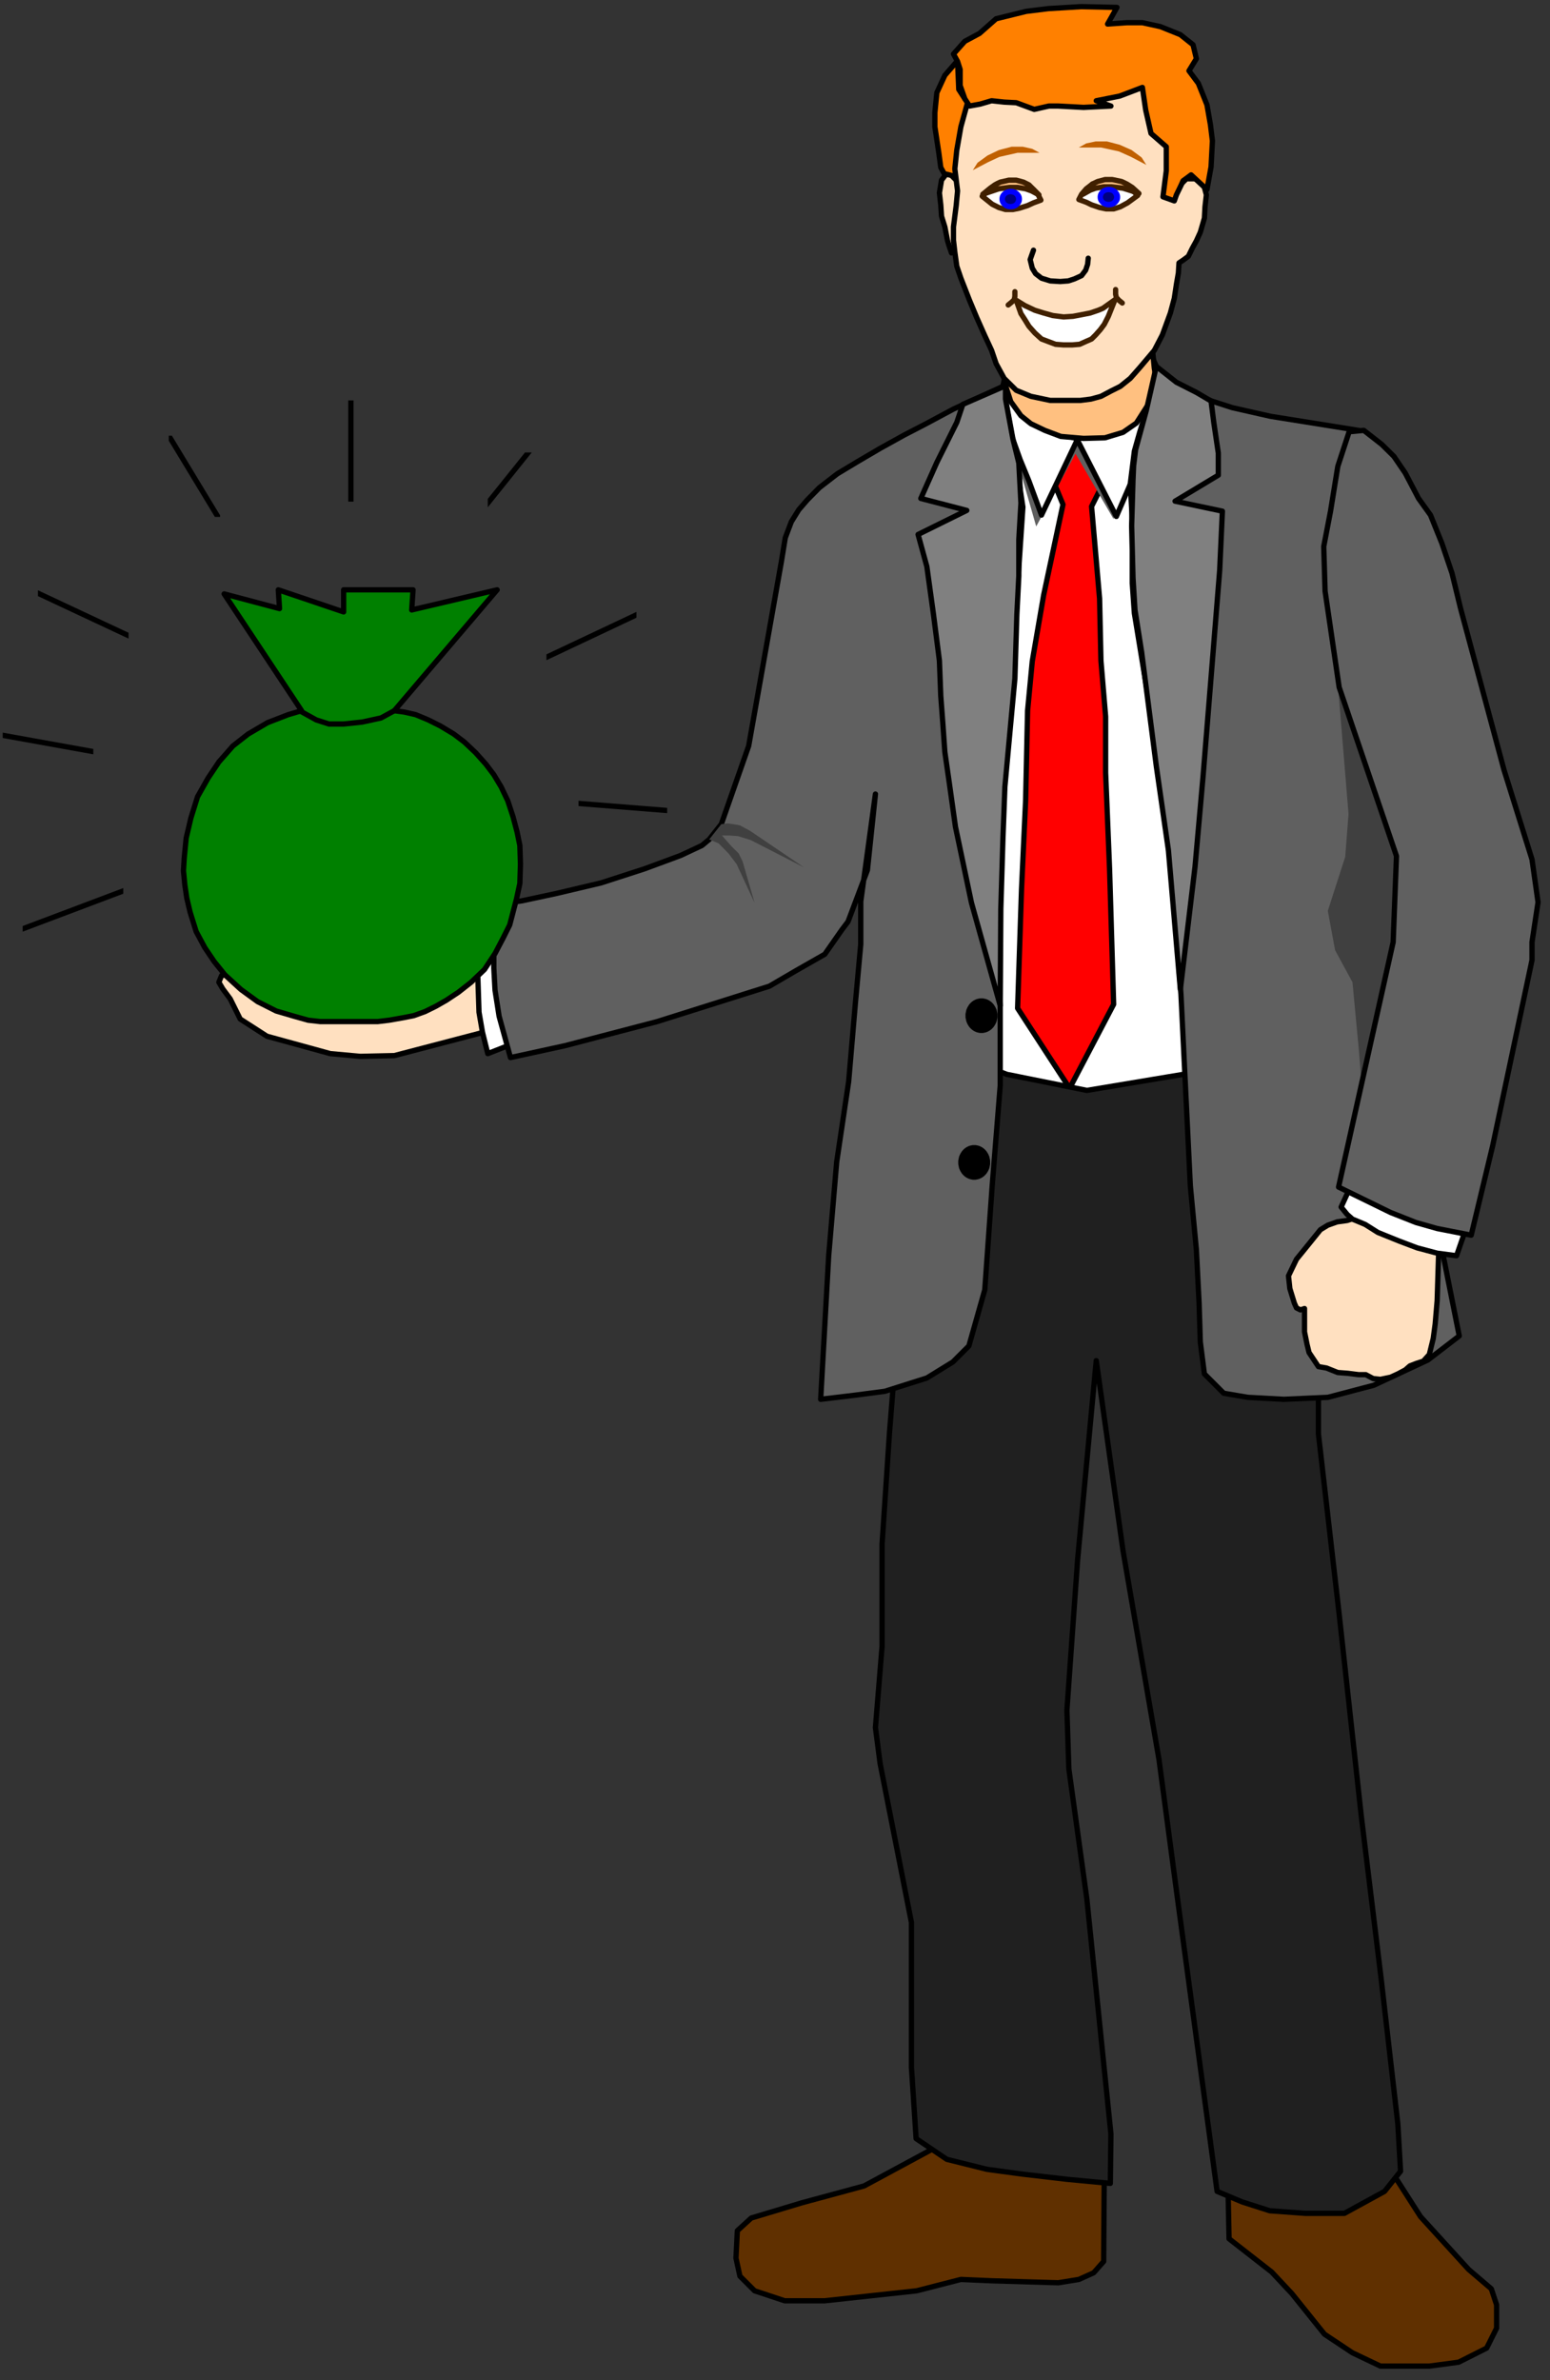 <?xml version="1.0" encoding="UTF-8" standalone="no"?>
<svg
   xmlns:ooo="http://xml.openoffice.org/svg/export"
   xmlns:dc="http://purl.org/dc/elements/1.1/"
   xmlns:cc="http://creativecommons.org/ns#"
   xmlns:rdf="http://www.w3.org/1999/02/22-rdf-syntax-ns#"
   xmlns:svg="http://www.w3.org/2000/svg"
   xmlns="http://www.w3.org/2000/svg"
   xmlns:sodipodi="http://sodipodi.sourceforge.net/DTD/sodipodi-0.dtd"
   xmlns:inkscape="http://www.inkscape.org/namespaces/inkscape"
   version="1.2"
   width="102.48mm"
   height="157.34mm"
   viewBox="0 0 10248 15734"
   preserveAspectRatio="xMidYMid"
   xml:space="preserve"
   id="svg278"
   sodipodi:docname="bagomony.svg"
   style="fill-rule:evenodd;stroke-width:28.222;stroke-linejoin:round"
   inkscape:version="0.92.5 (2060ec1f9f, 2020-04-08)"><rect x="0" y="0" width="10248" height="15734" fill="#333333" stroke="none"/><sodipodi:namedview
   pagecolor="#ffffff"
   bordercolor="#666666"
   borderopacity="1"
   objecttolerance="10"
   gridtolerance="10"
   guidetolerance="10"
   inkscape:pageopacity="0"
   inkscape:pageshadow="2"
   inkscape:window-width="664"
   inkscape:window-height="487"
   id="namedview280"
   showgrid="false"
   inkscape:zoom="0.2102413"
   inkscape:cx="193.66299"
   inkscape:cy="297.33543"
   inkscape:window-x="0"
   inkscape:window-y="0"
   inkscape:window-maximized="0"
   inkscape:current-layer="svg278" />
 <defs
   class="ClipPathGroup"
   id="defs8">
  <clipPath
   id="presentation_clip_path"
   clipPathUnits="userSpaceOnUse">
   <rect
   x="0"
   y="0"
   width="21000"
   height="29700"
   id="rect2" />
  </clipPath>
  <clipPath
   id="presentation_clip_path_shrink"
   clipPathUnits="userSpaceOnUse">
   <rect
   x="21"
   y="29"
   width="20958"
   height="29641"
   id="rect5" />
  </clipPath>
 </defs>
 <defs
   class="TextShapeIndex"
   id="defs12">
  <g
   ooo:slide="id1"
   ooo:id-list="id3"
   id="g10" />
 </defs>
 <defs
   class="EmbeddedBulletChars"
   id="defs44">
  <g
   id="bullet-char-template-57356"
   transform="matrix(4.8828125e-4,0,0,-4.8828125e-4,0,0)">
   <path
   d="M 580,1141 1163,571 580,0 -4,571 Z"
   id="path14"
   inkscape:connector-curvature="0" />
  </g>
  <g
   id="bullet-char-template-57354"
   transform="matrix(4.8828125e-4,0,0,-4.8828125e-4,0,0)">
   <path
   d="M 8,1128 H 1137 V 0 H 8 Z"
   id="path17"
   inkscape:connector-curvature="0" />
  </g>
  <g
   id="bullet-char-template-10146"
   transform="matrix(4.8828125e-4,0,0,-4.8828125e-4,0,0)">
   <path
   d="M 174,0 602,739 174,1481 1456,739 Z M 1358,739 309,1346 659,739 Z"
   id="path20"
   inkscape:connector-curvature="0" />
  </g>
  <g
   id="bullet-char-template-10132"
   transform="matrix(4.8828125e-4,0,0,-4.8828125e-4,0,0)">
   <path
   d="M 2015,739 1276,0 H 717 l 543,543 H 174 v 393 h 1086 l -543,545 h 557 z"
   id="path23"
   inkscape:connector-curvature="0" />
  </g>
  <g
   id="bullet-char-template-10007"
   transform="matrix(4.8828125e-4,0,0,-4.8828125e-4,0,0)">
   <path
   d="m 0,-2 c -7,16 -16,29 -25,39 l 381,530 c -94,256 -141,385 -141,387 0,25 13,38 40,38 9,0 21,-2 34,-5 21,4 42,12 65,25 l 27,-13 111,-251 280,301 64,-25 24,25 c 21,-10 41,-24 62,-43 C 886,937 835,863 770,784 769,783 710,716 594,584 L 774,223 c 0,-27 -21,-55 -63,-84 l 16,-20 C 717,90 699,76 672,76 641,76 570,178 457,381 L 164,-76 c -22,-34 -53,-51 -92,-51 -42,0 -63,17 -64,51 -7,9 -10,24 -10,44 0,9 1,19 2,30 z"
   id="path26"
   inkscape:connector-curvature="0" />
  </g>
  <g
   id="bullet-char-template-10004"
   transform="matrix(4.8828125e-4,0,0,-4.8828125e-4,0,0)">
   <path
   d="M 285,-33 C 182,-33 111,30 74,156 52,228 41,333 41,471 c 0,78 14,145 41,201 34,71 87,106 158,106 53,0 88,-31 106,-94 l 23,-176 c 8,-64 28,-97 59,-98 l 735,706 c 11,11 33,17 66,17 42,0 63,-15 63,-46 V 965 c 0,-36 -10,-64 -30,-84 L 442,47 C 390,-6 338,-33 285,-33 Z"
   id="path29"
   inkscape:connector-curvature="0" />
  </g>
  <g
   id="bullet-char-template-9679"
   transform="matrix(4.8828125e-4,0,0,-4.8828125e-4,0,0)">
   <path
   d="M 813,0 C 632,0 489,54 383,161 276,268 223,411 223,592 c 0,181 53,324 160,431 106,107 249,161 430,161 179,0 323,-54 432,-161 108,-107 162,-251 162,-431 0,-180 -54,-324 -162,-431 C 1136,54 992,0 813,0 Z"
   id="path32"
   inkscape:connector-curvature="0" />
  </g>
  <g
   id="bullet-char-template-8226"
   transform="matrix(4.8828125e-4,0,0,-4.8828125e-4,0,0)">
   <path
   d="m 346,457 c -73,0 -137,26 -191,78 -54,51 -81,114 -81,188 0,73 27,136 81,188 54,52 118,78 191,78 73,0 134,-26 185,-79 51,-51 77,-114 77,-187 0,-75 -25,-137 -76,-188 -50,-52 -112,-78 -186,-78 z"
   id="path35"
   inkscape:connector-curvature="0" />
  </g>
  <g
   id="bullet-char-template-8211"
   transform="matrix(4.8828125e-4,0,0,-4.8828125e-4,0,0)">
   <path
   d="M -4,459 H 1135 V 606 H -4 Z"
   id="path38"
   inkscape:connector-curvature="0" />
  </g>
  <g
   id="bullet-char-template-61548"
   transform="matrix(4.8828125e-4,0,0,-4.8828125e-4,0,0)">
   <path
   d="m 173,740 c 0,163 58,303 173,419 116,115 255,173 419,173 163,0 302,-58 418,-173 116,-116 174,-256 174,-419 0,-163 -58,-303 -174,-418 C 1067,206 928,148 765,148 601,148 462,206 346,322 231,437 173,577 173,740 Z"
   id="path41"
   inkscape:connector-curvature="0" />
  </g>
 </defs>
 <g
   id="g49"
   transform="translate(-5376,-6983)">
  <g
   id="id2"
   class="Master_Slide">
   <g
   id="bg-id2"
   class="Background" />
   <g
   id="bo-id2"
   class="BackgroundObjects" />
  </g>
 </g>
 <g
   class="SlideGroup"
   id="g276"
   transform="translate(-5376,-6983)">
  <g
   id="g274">
   <g
   id="container-id1">
    <g
   id="id1"
   class="Slide"
   clip-path="url(#presentation_clip_path)">
     <g
   class="Page"
   id="g270">
      <g
   class="Graphic"
   id="g268">
       <g
   id="id3">
        <rect
   class="BoundingBox"
   x="5376"
   y="6983"
   width="10248"
   height="15734"
   id="rect51"
   style="fill:none;stroke:none" />
        <path
   d="m 12157,9488 -93,53 -715,472 190,3401 v 181 l 40,318 -14,357 569,221 600,97 724,-67 600,-220 53,-640 -53,-1632 -446,-2082 -595,-485 -172,-53 -265,13 h -185 l -119,53 z"
   id="path53"
   inkscape:connector-curvature="0"
   style="fill:#ffffff;stroke:none" />
        <path
   d="m 12157,9488 -93,53 -715,472 190,3401 v 181 l 40,318 -14,357 569,221 600,97 724,-67 600,-220 53,-640 -53,-1632 -446,-2082 -595,-485 -172,-53 -265,13 h -185 l -119,53 z"
   id="path55"
   inkscape:connector-curvature="0"
   style="fill:none;stroke:#000000;stroke-width:35;stroke-linecap:round;stroke-linejoin:round" />
        <path
   d="m 12558,9934 128,212 -93,185 53,609 9,410 31,370 v 371 l 26,635 27,896 -291,555 -344,-529 26,-790 27,-582 13,-595 31,-327 75,-436 128,-600 -80,-194 128,-190 57,-35 z"
   id="path57"
   inkscape:connector-curvature="0"
   style="fill:#ff0000;stroke:none" />
        <path
   d="m 12558,9934 128,212 -93,185 53,609 9,410 31,370 v 371 l 26,635 27,896 -291,555 -344,-529 26,-790 27,-582 13,-595 31,-327 75,-436 128,-600 -80,-194 128,-190 57,-35 z"
   id="path59"
   inkscape:connector-curvature="0"
   style="fill:none;stroke:#000000;stroke-width:35;stroke-linecap:round;stroke-linejoin:round" />
        <path
   d="m 12020,9740 207,723 260,-481 252,433 70,-609 -401,110 z"
   id="path61"
   inkscape:connector-curvature="0"
   style="fill:#606060;stroke:none" />
        <path
   d="m 12501,9885 -239,503 -83,-225 -58,-141 -44,-123 -40,-111 -26,-101 -18,-84 22,-106 150,155 97,114 80,62 75,31 z"
   id="path63"
   inkscape:connector-curvature="0"
   style="fill:#ffffff;stroke:none" />
        <path
   d="m 12501,9885 -239,503 -83,-225 -58,-141 -44,-123 -40,-111 -26,-101 -18,-84 22,-106 150,155 97,114 80,62 75,31 z"
   id="path65"
   inkscape:connector-curvature="0"
   style="fill:none;stroke:#000000;stroke-width:35;stroke-linecap:round;stroke-linejoin:round" />
        <path
   d="m 12999,9356 -62,119 -61,93 -84,97 -88,84 -102,70 -106,66 261,512 97,-225 48,-150 71,-190 35,-136 22,-106 22,-119 z"
   id="path67"
   inkscape:connector-curvature="0"
   style="fill:#ffffff;stroke:none" />
        <path
   d="m 12999,9356 -62,119 -61,93 -84,97 -88,84 -102,70 -106,66 261,512 97,-225 48,-150 71,-190 35,-136 22,-106 22,-119 z"
   id="path69"
   inkscape:connector-curvature="0"
   style="fill:none;stroke:#000000;stroke-width:35;stroke-linecap:round;stroke-linejoin:round" />
        <path
   d="m 12955,8981 35,203 5,102 13,132 22,128 -62,110 -79,124 -88,61 -119,36 -142,4 -150,-13 -106,-40 -92,-44 -66,-53 -67,-93 -30,-92 -14,-88 -13,-274 z"
   id="path71"
   inkscape:connector-curvature="0"
   style="fill:#ffc080;stroke:none" />
        <path
   d="m 12955,8981 35,203 5,102 13,132 22,128 -62,110 -79,124 -88,61 -119,36 -142,4 -150,-13 -106,-40 -92,-44 -66,-53 -67,-93 -30,-92 -14,-88 -13,-274 z"
   id="path73"
   inkscape:connector-curvature="0"
   style="fill:none;stroke:#000000;stroke-width:35;stroke-linecap:round;stroke-linejoin:round" />
        <path
   d="m 11707,7384 -84,97 -53,115 -13,132 v 93 l 26,172 13,97 27,49 53,31 44,101 13,-146 22,-105 53,-142 -9,-110 53,-75 -97,-57 -40,-62 z"
   id="path75"
   inkscape:connector-curvature="0"
   style="fill:#ff8000;stroke:none" />
        <path
   d="m 11707,7384 -84,97 -53,115 -13,132 v 93 l 26,172 13,97 27,49 53,31 44,101 13,-146 22,-105 53,-142 -9,-110 53,-75 -97,-57 -40,-62 z"
   id="path77"
   inkscape:connector-curvature="0"
   style="fill:none;stroke:#000000;stroke-width:35;stroke-linecap:round;stroke-linejoin:round" />
        <path
   d="m 11707,8183 -40,-40 -35,-9 -31,40 -14,84 9,79 5,75 22,71 17,88 9,31 18,53 22,-27 18,27 35,-62 9,-101 v -186 z"
   id="path79"
   inkscape:connector-curvature="0"
   style="fill:#ffe0c0;stroke:none" />
        <path
   d="m 11707,8183 -40,-40 -35,-9 -31,40 -14,84 9,79 5,75 22,71 17,88 9,31 18,53 22,-27 18,27 35,-62 9,-101 v -186 z"
   id="path81"
   inkscape:connector-curvature="0"
   style="fill:none;stroke:#000000;stroke-width:35;stroke-linecap:round;stroke-linejoin:round" />
        <path
   d="m 11817,7565 -44,97 -44,159 -27,154 -13,124 18,146 -9,97 -18,141 v 88 l 9,79 13,93 27,79 57,146 48,115 53,119 45,97 30,88 53,97 80,79 97,40 128,27 h 110 88 l 71,-9 66,-18 66,-35 62,-31 66,-53 66,-75 93,-110 53,-102 53,-145 26,-97 14,-93 13,-75 4,-66 27,-18 35,-26 26,-53 27,-49 26,-57 27,-93 4,-75 9,-79 -13,-49 -27,-57 h -61 -31 l -40,40 -49,-13 9,-128 v -128 l -9,-102 -26,-150 -53,-114 -71,-89 -114,-79 -124,-48 -176,-31 h -181 l -181,13 -172,44 -115,84 z"
   id="path83"
   inkscape:connector-curvature="0"
   style="fill:#ffe0c0;stroke:none" />
        <path
   d="m 11817,7565 -44,97 -44,159 -27,154 -13,124 18,146 -9,97 -18,141 v 88 l 9,79 13,93 27,79 57,146 48,115 53,119 45,97 30,88 53,97 80,79 97,40 128,27 h 110 88 l 71,-9 66,-18 66,-35 62,-31 66,-53 66,-75 93,-110 53,-102 53,-145 26,-97 14,-93 13,-75 4,-66 27,-18 35,-26 26,-53 27,-49 26,-57 27,-93 4,-75 9,-79 -13,-49 -27,-57 h -61 -31 l -40,40 -49,-13 9,-128 v -128 l -9,-102 -26,-150 -53,-114 -71,-89 -114,-79 -124,-48 -176,-31 h -181 l -181,13 -172,44 -115,84 z"
   id="path85"
   inkscape:connector-curvature="0"
   style="fill:none;stroke:#000000;stroke-width:35;stroke-linecap:round;stroke-linejoin:round" />
        <path
   d="m 11786,7684 -31,-48 -31,-88 v -106 l -17,-53 -27,-49 75,-84 97,-52 110,-97 199,-49 146,-18 216,-13 238,5 -62,110 128,-9 h 102 l 119,26 132,53 84,67 22,92 -49,80 62,83 57,142 23,132 13,106 -9,172 -27,150 -105,-97 -53,39 -14,31 -30,62 -14,40 -75,-27 22,-172 v -159 l -101,-88 -35,-154 -22,-150 -150,57 -155,31 97,35 -181,9 -167,-9 h -62 l -97,22 -119,-44 -80,-4 -83,-9 -75,22 z"
   id="path87"
   inkscape:connector-curvature="0"
   style="fill:#ff8000;stroke:none" />
        <path
   d="m 11786,7684 -31,-48 -31,-88 v -106 l -17,-53 -27,-49 75,-84 97,-52 110,-97 199,-49 146,-18 216,-13 238,5 -62,110 128,-9 h 102 l 119,26 132,53 84,67 22,92 -49,80 62,83 57,142 23,132 13,106 -9,172 -27,150 -105,-97 -53,39 -14,31 -30,62 -14,40 -75,-27 22,-172 v -159 l -101,-88 -35,-154 -22,-150 -150,57 -155,31 97,35 -181,9 -167,-9 h -62 l -97,22 -119,-44 -80,-4 -83,-9 -75,22 z"
   id="path89"
   inkscape:connector-curvature="0"
   style="fill:none;stroke:#000000;stroke-width:35;stroke-linecap:round;stroke-linejoin:round" />
        <path
   d="m 12209,8637 -22,62 14,57 22,36 39,30 58,18 66,4 53,-4 40,-13 48,-22 27,-36 13,-39 4,-40"
   id="path91"
   inkscape:connector-curvature="0"
   style="fill:none;stroke:#000000;stroke-width:35;stroke-linecap:round;stroke-linejoin:round" />
        <path
   d="m 12095,8968 57,35 66,31 58,18 61,17 71,9 62,-4 48,-9 66,-13 53,-18 31,-13 80,-57 -44,110 -27,53 -26,35 -31,35 -27,27 -39,17 -40,18 -49,4 h -57 l -53,-4 -48,-18 -45,-17 -44,-40 -39,-44 -27,-44 -26,-40 z"
   id="path93"
   inkscape:connector-curvature="0"
   style="fill:#ffffff;stroke:none" />
        <path
   d="m 12095,8968 57,35 66,31 58,18 61,17 71,9 62,-4 48,-9 66,-13 53,-18 31,-13 80,-57 -44,110 -27,53 -26,35 -31,35 -27,27 -39,17 -40,18 -49,4 h -57 l -53,-4 -48,-18 -45,-17 -44,-40 -39,-44 -27,-44 -26,-40 z"
   id="path95"
   inkscape:connector-curvature="0"
   style="fill:none;stroke:#402000;stroke-width:35;stroke-linecap:round;stroke-linejoin:round" />
        <path
   d="m 12752,8897 v 31 l 5,22 17,18 22,18"
   id="path97"
   inkscape:connector-curvature="0"
   style="fill:none;stroke:#402000;stroke-width:35;stroke-linecap:round;stroke-linejoin:round" />
        <path
   d="m 12086,8911 v 30 l -4,23 -18,17 -22,18"
   id="path99"
   inkscape:connector-curvature="0"
   style="fill:none;stroke:#402000;stroke-width:35;stroke-linecap:round;stroke-linejoin:round" />
        <path
   d="m 12558,8231 40,-31 53,-17 53,-9 44,9 48,9 49,30 53,53 -67,49 -48,26 -44,14 h -49 l -44,-9 -53,-18 -35,-17 -49,-18 18,-35 z"
   id="path101"
   inkscape:connector-curvature="0"
   style="fill:#ffffff;stroke:none" />
        <path
   d="m 12558,8231 40,-31 53,-17 53,-9 44,9 48,9 49,30 53,53 -67,49 -48,26 -44,14 h -49 l -44,-9 -53,-18 -35,-17 -49,-18 18,-35 z"
   id="path103"
   inkscape:connector-curvature="0"
   style="fill:none;stroke:#402000;stroke-width:35;stroke-linecap:round;stroke-linejoin:round" />
        <path
   d="m 12536,8267 48,-27 36,-13 53,-9 h 53 l 75,9 57,18 48,17 -44,-40 -35,-22 -35,-17 -62,-13 h -48 l -49,13 -35,17 z"
   id="path105"
   inkscape:connector-curvature="0"
   style="fill:#ffc080;stroke:none" />
        <path
   d="m 12536,8267 48,-27 36,-13 53,-9 h 53 l 75,9 57,18 48,17 -44,-40 -35,-22 -35,-17 -62,-13 h -48 l -49,13 -35,17 z"
   id="path107"
   inkscape:connector-curvature="0"
   style="fill:none;stroke:#402000;stroke-width:35;stroke-linecap:round;stroke-linejoin:round" />
        <path
   d="m 12209,8236 -44,-31 -53,-18 -53,-9 -44,9 -44,9 -44,31 -57,53 66,53 44,22 44,13 h 49 l 44,-9 53,-17 39,-18 49,-18 -18,-35 z"
   id="path109"
   inkscape:connector-curvature="0"
   style="fill:#ffffff;stroke:none" />
        <path
   d="m 12209,8236 -44,-31 -53,-18 -53,-9 -44,9 -44,9 -44,31 -57,53 66,53 44,22 44,13 h 49 l 44,-9 53,-17 39,-18 49,-18 -18,-35 z"
   id="path111"
   inkscape:connector-curvature="0"
   style="fill:none;stroke:#402000;stroke-width:35;stroke-linecap:round;stroke-linejoin:round" />
        <path
   d="m 12245,8271 -49,-26 -39,-14 -53,-9 h -53 l -71,9 -53,18 -53,18 49,-40 31,-22 35,-18 57,-13 h 49 l 48,13 36,18 z"
   id="path113"
   inkscape:connector-curvature="0"
   style="fill:#ffc080;stroke:none" />
        <path
   d="m 12245,8271 -49,-26 -39,-14 -53,-9 h -53 l -71,9 -53,18 -53,18 49,-40 31,-22 35,-18 57,-13 h 49 l 48,13 36,18 z"
   id="path115"
   inkscape:connector-curvature="0"
   style="fill:none;stroke:#402000;stroke-width:35;stroke-linecap:round;stroke-linejoin:round" />
        <path
   d="m 12133,8299 c 0,12 -3,24 -10,34 -7,10 -16,19 -27,25 -12,6 -24,9 -37,9 -14,0 -26,-3 -38,-9 -11,-6 -20,-15 -27,-25 -7,-10 -10,-22 -10,-34 0,-12 3,-24 10,-34 7,-10 16,-19 27,-25 12,-6 24,-9 38,-9 13,0 25,3 37,9 11,6 20,15 27,25 7,10 10,22 10,34 z"
   id="path117"
   inkscape:connector-curvature="0"
   style="fill:#0000ff;stroke:none" />
        <path
   d="m 12094,8300 c 0,5 -2,11 -5,16 -3,5 -8,9 -13,12 -6,2 -13,4 -19,4 -6,0 -13,-2 -18,-4 -6,-3 -11,-7 -14,-12 -3,-5 -5,-11 -5,-16 0,-6 2,-12 5,-17 3,-5 8,-9 14,-12 5,-2 12,-4 18,-4 6,0 13,2 19,4 5,3 10,7 13,12 3,5 5,11 5,17 z"
   id="path119"
   inkscape:connector-curvature="0"
   style="fill:#000080;stroke:none" />
        <path
   d="m 12782,8286 c 0,12 -3,24 -10,34 -7,10 -16,19 -27,25 -12,6 -24,9 -37,9 -14,0 -26,-3 -38,-9 -11,-6 -20,-15 -27,-25 -7,-10 -10,-22 -10,-34 0,-12 3,-24 10,-34 7,-10 16,-19 27,-25 12,-6 24,-9 38,-9 13,0 25,3 37,9 11,6 20,15 27,25 7,10 10,22 10,34 z"
   id="path121"
   inkscape:connector-curvature="0"
   style="fill:#0000ff;stroke:none" />
        <path
   d="m 12742,8286 c 0,5 -2,11 -5,16 -3,5 -8,9 -13,12 -6,2 -13,4 -19,4 -6,0 -13,-2 -18,-4 -6,-3 -11,-7 -14,-12 -3,-5 -5,-11 -5,-16 0,-6 2,-12 5,-17 3,-5 8,-9 14,-12 5,-2 12,-4 18,-4 6,0 13,2 19,4 5,3 10,7 13,12 3,5 5,11 5,17 z"
   id="path123"
   inkscape:connector-curvature="0"
   style="fill:#000080;stroke:none" />
        <path
   d="m 12249,7993 -48,-26 -62,-14 h -75 l -84,22 -75,36 -66,48 -31,49 101,-53 75,-35 120,-27 z"
   id="path125"
   inkscape:connector-curvature="0"
   style="fill:#c06000;stroke:none" />
        <path
   d="m 12509,7958 49,-27 62,-13 h 75 l 84,22 79,35 66,49 31,49 -101,-53 -80,-36 -119,-26 z"
   id="path127"
   inkscape:connector-curvature="0"
   style="fill:#c06000;stroke:none" />
        <path
   d="m 11636,21138 -547,295 -410,111 -336,101 -92,84 -9,181 26,119 97,97 199,66 h 265 l 608,-66 292,-75 207,9 437,13 136,-22 98,-44 66,-75 4,-582 z"
   id="path129"
   inkscape:connector-curvature="0"
   style="fill:#603000;stroke:none" />
        <path
   d="m 11636,21138 -547,295 -410,111 -336,101 -92,84 -9,181 26,119 97,97 199,66 h 265 l 608,-66 292,-75 207,9 437,13 136,-22 98,-44 66,-75 4,-582 z"
   id="path131"
   inkscape:connector-curvature="0"
   style="fill:none;stroke:#000000;stroke-width:35;stroke-linecap:round;stroke-linejoin:round" />
        <path
   d="m 14503,21222 265,414 318,349 150,128 35,106 v 154 l -66,132 -185,93 -194,26 h -323 l -185,-88 -185,-123 -216,-269 -133,-142 -282,-220 -9,-446 49,-278 z"
   id="path133"
   inkscape:connector-curvature="0"
   style="fill:#603000;stroke:none" />
        <path
   d="m 14503,21222 265,414 318,349 150,128 35,106 v 154 l -66,132 -185,93 -194,26 h -323 l -185,-88 -185,-123 -216,-269 -133,-142 -282,-220 -9,-446 49,-278 z"
   id="path135"
   inkscape:connector-curvature="0"
   style="fill:none;stroke:#000000;stroke-width:35;stroke-linecap:round;stroke-linejoin:round" />
        <path
   d="m 11596,13917 -282,1822 -57,714 -49,737 v 675 l -44,538 31,238 207,1050 v 957 l 31,472 203,137 265,66 229,31 300,35 287,27 4,-327 -159,-1552 -119,-860 -13,-389 71,-997 123,-1314 177,1257 238,1381 119,895 265,1959 167,70 181,58 234,17 h 260 l 265,-145 106,-133 -18,-313 -110,-957 -132,-1081 -146,-1332 -137,-1191 v -736 l 106,-636 -106,-794 -53,-423 -842,212 -636,106 -529,-106 z"
   id="path137"
   inkscape:connector-curvature="0"
   style="fill:#202020;stroke:none" />
        <path
   d="m 11596,13917 -282,1822 -57,714 -49,737 v 675 l -44,538 31,238 207,1050 v 957 l 31,472 203,137 265,66 229,31 300,35 287,27 4,-327 -159,-1552 -119,-860 -13,-389 71,-997 123,-1314 177,1257 238,1381 119,895 265,1959 167,70 181,58 234,17 h 260 l 265,-145 106,-133 -18,-313 -110,-957 -132,-1081 -146,-1332 -137,-1191 v -736 l 106,-636 -106,-794 -53,-423 -842,212 -636,106 -529,-106 z"
   id="path139"
   inkscape:connector-curvature="0"
   style="fill:none;stroke:#000000;stroke-width:35;stroke-linecap:round;stroke-linejoin:round" />
        <path
   d="m 13017,9440 84,57 66,40 101,48 119,49 137,44 252,57 582,93 70,256 89,168 282,727 282,1068 36,582 -27,543 -39,405 -84,631 -22,309 -40,322 v 379 l 119,596 -207,159 -358,167 -304,80 -291,13 -238,-13 -159,-27 -128,-128 -27,-211 -8,-256 -18,-353 -40,-424 -26,-529 -36,-737 -66,-842 -145,-1085 -97,-591 -14,-199 v -225 -198 l -13,-234 27,-216 35,-124 48,-154 36,-128 z"
   id="path141"
   inkscape:connector-curvature="0"
   style="fill:#606060;stroke:none" />
        <path
   d="m 13017,9440 84,57 66,40 101,48 119,49 137,44 252,57 582,93 70,256 89,168 282,727 282,1068 36,582 -27,543 -39,405 -84,631 -22,309 -40,322 v 379 l 119,596 -207,159 -358,167 -304,80 -291,13 -238,-13 -159,-27 -128,-128 -27,-211 -8,-256 -18,-353 -40,-424 -26,-529 -36,-737 -66,-842 -145,-1085 -97,-591 -14,-199 v -225 -198 l -13,-234 27,-216 35,-124 48,-154 36,-128 z"
   id="path143"
   inkscape:connector-curvature="0"
   style="fill:none;stroke:#000000;stroke-width:35;stroke-linecap:round;stroke-linejoin:round" />
        <path
   d="m 14226,11562 66,802 -22,283 -115,357 48,260 115,212 44,468 18,238 194,-984 40,-538 z"
   id="path145"
   inkscape:connector-curvature="0"
   style="fill:#404040;stroke:none" />
        <path
   d="m 14887,15289 -9,291 -13,154 -13,97 -26,106 -40,44 -44,14 -44,17 -31,27 -49,26 -48,22 -67,14 -48,-5 -49,-26 h -48 l -71,-9 -66,-5 -75,-30 -53,-9 -62,-93 -13,-53 -17,-84 v -154 l -27,9 -26,-13 -14,-31 -30,-97 -9,-84 53,-110 61,-75 97,-120 49,-30 62,-22 66,-9 84,-27 110,-79 437,154 z"
   id="path147"
   inkscape:connector-curvature="0"
   style="fill:#ffe0c0;stroke:none" />
        <path
   d="m 14887,15289 -9,291 -13,154 -13,97 -26,106 -40,44 -44,14 -44,17 -31,27 -49,26 -48,22 -67,14 -48,-5 -49,-26 h -48 l -71,-9 -66,-5 -75,-30 -53,-9 -62,-93 -13,-53 -17,-84 v -154 l -27,9 -26,-13 -14,-31 -30,-97 -9,-84 53,-110 61,-75 97,-120 49,-30 62,-22 66,-9 84,-27 110,-79 437,154 z"
   id="path149"
   inkscape:connector-curvature="0"
   style="fill:none;stroke:#000000;stroke-width:35;stroke-linecap:round;stroke-linejoin:round" />
        <path
   d="m 14243,14962 40,49 35,31 84,35 84,53 141,57 119,45 132,35 128,17 49,-141 -737,-344 z"
   id="path151"
   inkscape:connector-curvature="0"
   style="fill:#ffffff;stroke:none" />
        <path
   d="m 14243,14962 40,49 35,31 84,35 84,53 141,57 119,45 132,35 128,17 49,-141 -737,-344 z"
   id="path153"
   inkscape:connector-curvature="0"
   style="fill:none;stroke:#000000;stroke-width:35;stroke-linecap:round;stroke-linejoin:round" />
        <path
   d="m 14296,9837 97,-9 119,93 80,79 75,110 88,168 79,110 75,186 67,198 57,234 287,1067 185,591 40,283 -40,264 v 119 l -260,1227 -142,591 -225,-44 -141,-40 -167,-66 -344,-168 361,-1619 22,-569 -379,-1116 -93,-635 -9,-295 45,-234 48,-296 z"
   id="path155"
   inkscape:connector-curvature="0"
   style="fill:#606060;stroke:none" />
        <path
   d="m 14296,9837 97,-9 119,93 80,79 75,110 88,168 79,110 75,186 67,198 57,234 287,1067 185,591 40,283 -40,264 v 119 l -260,1227 -142,591 -225,-44 -141,-40 -167,-66 -344,-168 361,-1619 22,-569 -379,-1116 -93,-635 -9,-295 45,-234 48,-296 z"
   id="path157"
   inkscape:connector-curvature="0"
   style="fill:none;stroke:#000000;stroke-width:35;stroke-linecap:round;stroke-linejoin:round" />
        <path
   d="m 13021,9405 133,105 132,67 97,57 18,141 30,203 v 146 l -286,172 313,66 -18,392 -48,596 -62,767 -53,596 -97,811 -79,-921 -80,-556 -97,-754 -44,-278 -13,-212 -9,-344 9,-304 4,-93 13,-106 71,-260 z"
   id="path159"
   inkscape:connector-curvature="0"
   style="fill:#808080;stroke:none" />
        <path
   d="m 13021,9405 133,105 132,67 97,57 18,141 30,203 v 146 l -286,172 313,66 -18,392 -48,596 -62,767 -53,596 -97,811 -79,-921 -80,-556 -97,-754 -44,-278 -13,-212 -9,-344 9,-304 4,-93 13,-106 71,-260 z"
   id="path161"
   inkscape:connector-curvature="0"
   style="fill:none;stroke:#000000;stroke-width:35;stroke-linecap:round;stroke-linejoin:round" />
        <path
   d="m 8786,13229 h -247 l -115,-49 -101,-39 -141,-27 h -84 -119 l -133,-48 -176,-66 -53,-27 -66,-40 h -40 l -17,27 v 40 l 26,48 62,66 70,58 89,70 -40,66 -49,36 -83,53 -177,57 h -331 l -66,-9 -88,-18 -35,-4 -31,9 -18,44 26,44 49,66 66,133 177,114 419,115 198,18 225,-5 574,-150 295,-154 287,-133 -26,-339 z"
   id="path163"
   inkscape:connector-curvature="0"
   style="fill:#ffe0c0;stroke:none" />
        <path
   d="m 8786,13229 h -247 l -115,-49 -101,-39 -141,-27 h -84 -119 l -133,-48 -176,-66 -53,-27 -66,-40 h -40 l -17,27 v 40 l 26,48 62,66 70,58 89,70 -40,66 -49,36 -83,53 -177,57 h -331 l -66,-9 -88,-18 -35,-4 -31,9 -18,44 26,44 49,66 66,133 177,114 419,115 198,18 225,-5 574,-150 295,-154 287,-133 -26,-339 z"
   id="path165"
   inkscape:connector-curvature="0"
   style="fill:none;stroke:#000000;stroke-width:35;stroke-linecap:round;stroke-linejoin:round" />
        <path
   d="m 8548,12982 -13,450 8,242 23,133 35,141 313,-124 -106,-846 z"
   id="path167"
   inkscape:connector-curvature="0"
   style="fill:#ffffff;stroke:none" />
        <path
   d="m 8548,12982 -13,450 8,242 23,133 35,141 313,-124 -106,-846 z"
   id="path169"
   inkscape:connector-curvature="0"
   style="fill:none;stroke:#000000;stroke-width:35;stroke-linecap:round;stroke-linejoin:round" />
        <path
   d="m 11680,9687 -181,97 -145,75 -159,88 -150,88 -133,80 -119,92 -79,80 -57,66 -49,79 -40,106 -26,159 -216,1217 -181,517 -80,101 -48,40 -141,66 -238,88 -287,93 -296,70 -229,49 -185,26 v 194 225 l 8,146 27,172 75,273 362,-79 608,-159 742,-234 180,-105 186,-106 114,-163 40,-53 128,-340 53,-503 -97,710 v 283 l -35,383 -45,525 -79,530 -53,621 -53,949 225,-27 199,-26 278,-88 172,-106 106,-106 105,-371 49,-688 53,-661 v -530 l -75,-974 62,-914 110,-617 53,-790 -66,-436 -66,-362 z"
   id="path171"
   inkscape:connector-curvature="0"
   style="fill:#606060;stroke:none" />
        <path
   d="m 11680,9687 -181,97 -145,75 -159,88 -150,88 -133,80 -119,92 -79,80 -57,66 -49,79 -40,106 -26,159 -216,1217 -181,517 -80,101 -48,40 -141,66 -238,88 -287,93 -296,70 -229,49 -185,26 v 194 225 l 8,146 27,172 75,273 362,-79 608,-159 742,-234 180,-105 186,-106 114,-163 40,-53 128,-340 53,-503 -97,710 v 283 l -35,383 -45,525 -79,530 -53,621 -53,949 225,-27 199,-26 278,-88 172,-106 106,-106 105,-371 49,-688 53,-661 v -530 l -75,-974 62,-914 110,-617 53,-790 -66,-436 -66,-362 z"
   id="path173"
   inkscape:connector-curvature="0"
   style="fill:none;stroke:#000000;stroke-width:35;stroke-linecap:round;stroke-linejoin:round" />
        <path
   d="m 10145,12431 40,-5 39,5 44,8 67,36 357,242 -353,-181 -84,-26 -57,-4 h -49 l 62,70 49,49 26,53 79,273 -119,-256 -53,-70 -66,-67 -62,-26 z"
   id="path175"
   inkscape:connector-curvature="0"
   style="fill:#404040;stroke:none" />
        <path
   d="m 12024,9533 -282,123 -40,119 -132,265 -106,238 304,79 -322,159 58,212 44,318 39,304 9,234 14,185 13,185 31,216 39,278 106,503 190,679 4,-639 14,-463 13,-344 39,-424 27,-291 13,-423 13,-256 v -239 l 14,-242 -14,-265 -39,-159 -49,-264 z"
   id="path177"
   inkscape:connector-curvature="0"
   style="fill:#808080;stroke:none" />
        <path
   d="m 12024,9533 -282,123 -40,119 -132,265 -106,238 304,79 -322,159 58,212 44,318 39,304 9,234 14,185 13,185 31,216 39,278 106,503 190,679 4,-639 14,-463 13,-344 39,-424 27,-291 13,-423 13,-256 v -239 l 14,-242 -14,-265 -39,-159 -49,-264 z"
   id="path179"
   inkscape:connector-curvature="0"
   style="fill:none;stroke:#000000;stroke-width:35;stroke-linecap:round;stroke-linejoin:round" />
        <path
   d="m 11957,13701 c 0,16 -4,33 -12,48 -7,14 -18,27 -32,35 -13,9 -28,13 -43,13 -16,0 -31,-4 -44,-13 -14,-8 -25,-21 -32,-35 -8,-15 -12,-32 -12,-48 0,-17 4,-34 12,-49 7,-14 18,-27 32,-35 13,-9 28,-13 44,-13 15,0 30,4 43,13 14,8 25,21 32,35 8,15 12,32 12,49 z"
   id="path181"
   inkscape:connector-curvature="0"
   style="fill:#000000;stroke:none" />
        <path
   d="m 11953,13697 v -5 -5 l -1,-5 -1,-5 -1,-4 -1,-5 -1,-5 -2,-4 -2,-5 -2,-4 -2,-4 -3,-4 -2,-4 -3,-4 -3,-4 -3,-3 -4,-4 -3,-3 -4,-3 -3,-2 -4,-3 -4,-2 -4,-2 -4,-2 -5,-2 -4,-1 -4,-1 -5,-1 -4,-1 h -5 -4 v 0 h -4 -5 l -4,1 -5,1 -4,1 -4,1 -5,2 -4,2 -4,2 -4,2 -4,3 -3,2 -4,3 -3,3 -4,4 -3,3 -3,4 -3,4 -2,4 -3,4 -2,4 -2,4 -2,5 -2,4 -1,5 -1,5 -1,4 -1,5 -1,5 v 5 5 0 5 5 l 1,5 1,5 1,4 1,5 1,5 2,4 2,5 2,4 2,4 3,4 2,4 3,4 3,4 3,3 4,4 3,3 4,3 3,2 4,3 4,2 4,2 4,2 5,2 4,1 4,1 5,1 4,1 h 5 4 v 0 h 4 5 l 4,-1 5,-1 4,-1 4,-1 5,-2 4,-2 4,-2 4,-2 4,-3 3,-2 4,-3 3,-3 4,-4 3,-3 3,-4 3,-4 2,-4 3,-4 2,-4 2,-4 2,-5 2,-4 1,-5 1,-5 1,-4 1,-5 1,-5 v -5 z"
   id="path183"
   inkscape:connector-curvature="0"
   style="fill:none;stroke:#000000;stroke-width:35;stroke-linecap:round;stroke-linejoin:round" />
        <path
   d="m 11909,14671 c 0,16 -4,33 -12,48 -8,14 -19,27 -33,35 -14,9 -29,13 -45,13 -16,0 -31,-4 -45,-13 -14,-8 -25,-21 -33,-35 -8,-15 -12,-32 -12,-48 0,-17 4,-34 12,-49 8,-14 19,-27 33,-35 14,-9 29,-13 45,-13 16,0 31,4 45,13 14,8 25,21 33,35 8,15 12,32 12,49 z"
   id="path185"
   inkscape:connector-curvature="0"
   style="fill:#000000;stroke:none" />
        <path
   d="m 11905,14667 v -5 -5 l -1,-5 -1,-5 -1,-4 -1,-5 -1,-5 -2,-4 -2,-5 -2,-4 -2,-4 -3,-4 -2,-4 -3,-4 -3,-4 -3,-3 -4,-4 -3,-3 -4,-3 -3,-2 -4,-3 -4,-2 -4,-2 -4,-2 -5,-2 -4,-1 -4,-1 -5,-1 -4,-1 h -5 -4 v 0 h -4 -5 l -4,1 -5,1 -4,1 -4,1 -5,2 -4,2 -4,2 -4,2 -4,3 -3,2 -4,3 -3,3 -4,4 -3,3 -3,4 -3,4 -2,4 -3,4 -2,4 -2,4 -2,5 -2,4 -1,5 -1,5 -1,4 -1,5 -1,5 v 5 5 0 5 5 l 1,5 1,5 1,4 1,5 1,5 2,4 2,5 2,4 2,4 3,4 2,4 3,4 3,4 3,3 4,4 3,3 4,3 3,2 4,3 4,2 4,2 4,2 5,2 4,1 4,1 5,1 4,1 h 5 4 v 0 h 4 5 l 4,-1 5,-1 4,-1 4,-1 5,-2 4,-2 4,-2 4,-2 4,-3 3,-2 4,-3 3,-3 4,-4 3,-3 3,-4 3,-4 2,-4 3,-4 2,-4 2,-4 2,-5 2,-4 1,-5 1,-5 1,-4 1,-5 1,-5 v -5 z"
   id="path187"
   inkscape:connector-curvature="0"
   style="fill:none;stroke:#000000;stroke-width:35;stroke-linecap:round;stroke-linejoin:round" />
        <defs
   id="defs192">
         <clipPath
   id="clip_path_1"
   clipPathUnits="userSpaceOnUse">
          <path
   d="m 6492,9863 h 339 v 537 h -339 z"
   id="path189"
   inkscape:connector-curvature="0" />
         </clipPath>
        </defs>
        <g
   clip-path="url(#clip_path_1)"
   id="g196">
         <path
   d="m 6188,9361 913,1508"
   id="path194"
   inkscape:connector-curvature="0"
   style="fill:none;stroke:#000000;stroke-width:35;stroke-linecap:round;stroke-linejoin:miter" />
        </g>
        <defs
   id="defs201">
         <clipPath
   id="clip_path_2"
   clipPathUnits="userSpaceOnUse">
          <path
   d="m 5627,10199 h 599 v 1710 h -599 z"
   id="path198"
   inkscape:connector-curvature="0" />
         </clipPath>
        </defs>
        <g
   clip-path="url(#clip_path_2)"
   id="g205">
         <path
   d="m 5063,10640 1694,794"
   id="path203"
   inkscape:connector-curvature="0"
   style="fill:none;stroke:#000000;stroke-width:35;stroke-linecap:round;stroke-linejoin:miter" />
        </g>
        <defs
   id="defs210">
         <clipPath
   id="clip_path_3"
   clipPathUnits="userSpaceOnUse">
          <path
   d="m 5526,12417 h 665 v 1208 h -665 z"
   id="path207"
   inkscape:connector-curvature="0" />
         </clipPath>
        </defs>
        <g
   clip-path="url(#clip_path_3)"
   id="g214">
         <path
   d="m 4895,13361 1893,-714"
   id="path212"
   inkscape:connector-curvature="0"
   style="fill:none;stroke:#000000;stroke-width:35;stroke-linecap:round;stroke-linejoin:miter" />
        </g>
        <defs
   id="defs219">
         <clipPath
   id="clip_path_4"
   clipPathUnits="userSpaceOnUse">
          <path
   d="m 8601,9974 h 303 v 370 h -303 z"
   id="path216"
   inkscape:connector-curvature="0" />
         </clipPath>
        </defs>
        <g
   clip-path="url(#clip_path_4)"
   id="g223">
         <path
   d="M 8332,10644 9139,9638"
   id="path221"
   inkscape:connector-curvature="0"
   style="fill:none;stroke:#000000;stroke-width:35;stroke-linecap:round;stroke-linejoin:miter" />
        </g>
        <defs
   id="defs228">
         <clipPath
   id="clip_path_5"
   clipPathUnits="userSpaceOnUse">
          <path
   d="m 8989,10622 h 595 v 1181 h -595 z"
   id="path225"
   inkscape:connector-curvature="0" />
         </clipPath>
        </defs>
        <g
   clip-path="url(#clip_path_5)"
   id="g232">
         <path
   d="m 8429,11592 1681,-793"
   id="path230"
   inkscape:connector-curvature="0"
   style="fill:none;stroke:#000000;stroke-width:35;stroke-linecap:round;stroke-linejoin:miter" />
        </g>
        <defs
   id="defs237">
         <clipPath
   id="clip_path_6"
   clipPathUnits="userSpaceOnUse">
          <path
   d="m 5394,11138 h 599 v 1547 h -599 z"
   id="path234"
   inkscape:connector-curvature="0" />
         </clipPath>
        </defs>
        <g
   clip-path="url(#clip_path_6)"
   id="g241">
         <path
   d="m 4829,11742 1694,305"
   id="path239"
   inkscape:connector-curvature="0"
   style="fill:none;stroke:#000000;stroke-width:35;stroke-linecap:round;stroke-linejoin:miter" />
        </g>
        <defs
   id="defs246">
         <clipPath
   id="clip_path_7"
   clipPathUnits="userSpaceOnUse">
          <path
   d="m 6991,9630 h 1446 v 669 H 6991 Z"
   id="path243"
   inkscape:connector-curvature="0" />
         </clipPath>
        </defs>
        <g
   clip-path="url(#clip_path_7)"
   id="g250">
         <path
   d="m 7696,8994 v 1906"
   id="path248"
   inkscape:connector-curvature="0"
   style="fill:none;stroke:#000000;stroke-width:35;stroke-linecap:round;stroke-linejoin:miter" />
        </g>
        <defs
   id="defs255">
         <clipPath
   id="clip_path_8"
   clipPathUnits="userSpaceOnUse">
          <path
   d="m 9201,11588 h 586 v 1490 h -586 z"
   id="path252"
   inkscape:connector-curvature="0" />
         </clipPath>
        </defs>
        <g
   clip-path="url(#clip_path_8)"
   id="g259">
         <path
   d="m 8649,12250 1655,132"
   id="path257"
   inkscape:connector-curvature="0"
   style="fill:none;stroke:#000000;stroke-width:35;stroke-linecap:round;stroke-linejoin:miter" />
        </g>
        <path
   d="m 6858,10909 366,97 -8,-124 432,146 v -146 h 459 l -9,133 565,-133 -680,799 66,9 75,17 84,35 80,40 88,53 70,53 75,71 67,75 53,70 48,80 44,92 35,106 27,102 18,88 4,123 -4,128 -22,102 -23,88 -22,84 -44,88 -53,101 -70,106 -88,84 -84,66 -80,53 -70,40 -71,35 -75,27 -66,13 -97,17 -75,9 h -379 l -80,-9 -93,-26 -119,-35 -123,-62 -110,-80 -106,-97 -71,-88 -62,-92 -57,-106 -40,-128 -22,-93 -13,-88 -9,-93 5,-83 13,-133 31,-132 44,-141 70,-124 71,-106 93,-106 101,-79 128,-75 137,-53 88,-26 z"
   id="path261"
   inkscape:connector-curvature="0"
   style="fill:#008000;stroke:none" />
        <path
   d="m 6858,10909 366,97 -8,-124 432,146 v -146 h 459 l -9,133 565,-133 -680,799 66,9 75,17 84,35 80,40 88,53 70,53 75,71 67,75 53,70 48,80 44,92 35,106 27,102 18,88 4,123 -4,128 -22,102 -23,88 -22,84 -44,88 -53,101 -70,106 -88,84 -84,66 -80,53 -70,40 -71,35 -75,27 -66,13 -97,17 -75,9 h -379 l -80,-9 -93,-26 -119,-35 -123,-62 -110,-80 -106,-97 -71,-88 -62,-92 -57,-106 -40,-128 -22,-93 -13,-88 -9,-93 5,-83 13,-133 31,-132 44,-141 70,-124 71,-106 93,-106 101,-79 128,-75 137,-53 88,-26 z"
   id="path263"
   inkscape:connector-curvature="0"
   style="fill:none;stroke:#000000;stroke-width:35;stroke-linecap:round;stroke-linejoin:round" />
        <path
   d="m 7357,11681 110,61 84,27 h 97 l 123,-13 124,-27 88,-48"
   id="path265"
   inkscape:connector-curvature="0"
   style="fill:none;stroke:#000000;stroke-width:35;stroke-linecap:round;stroke-linejoin:round" />
       </g>
      </g>
     </g>
    </g>
   </g>
  </g>
 </g>
</svg>
